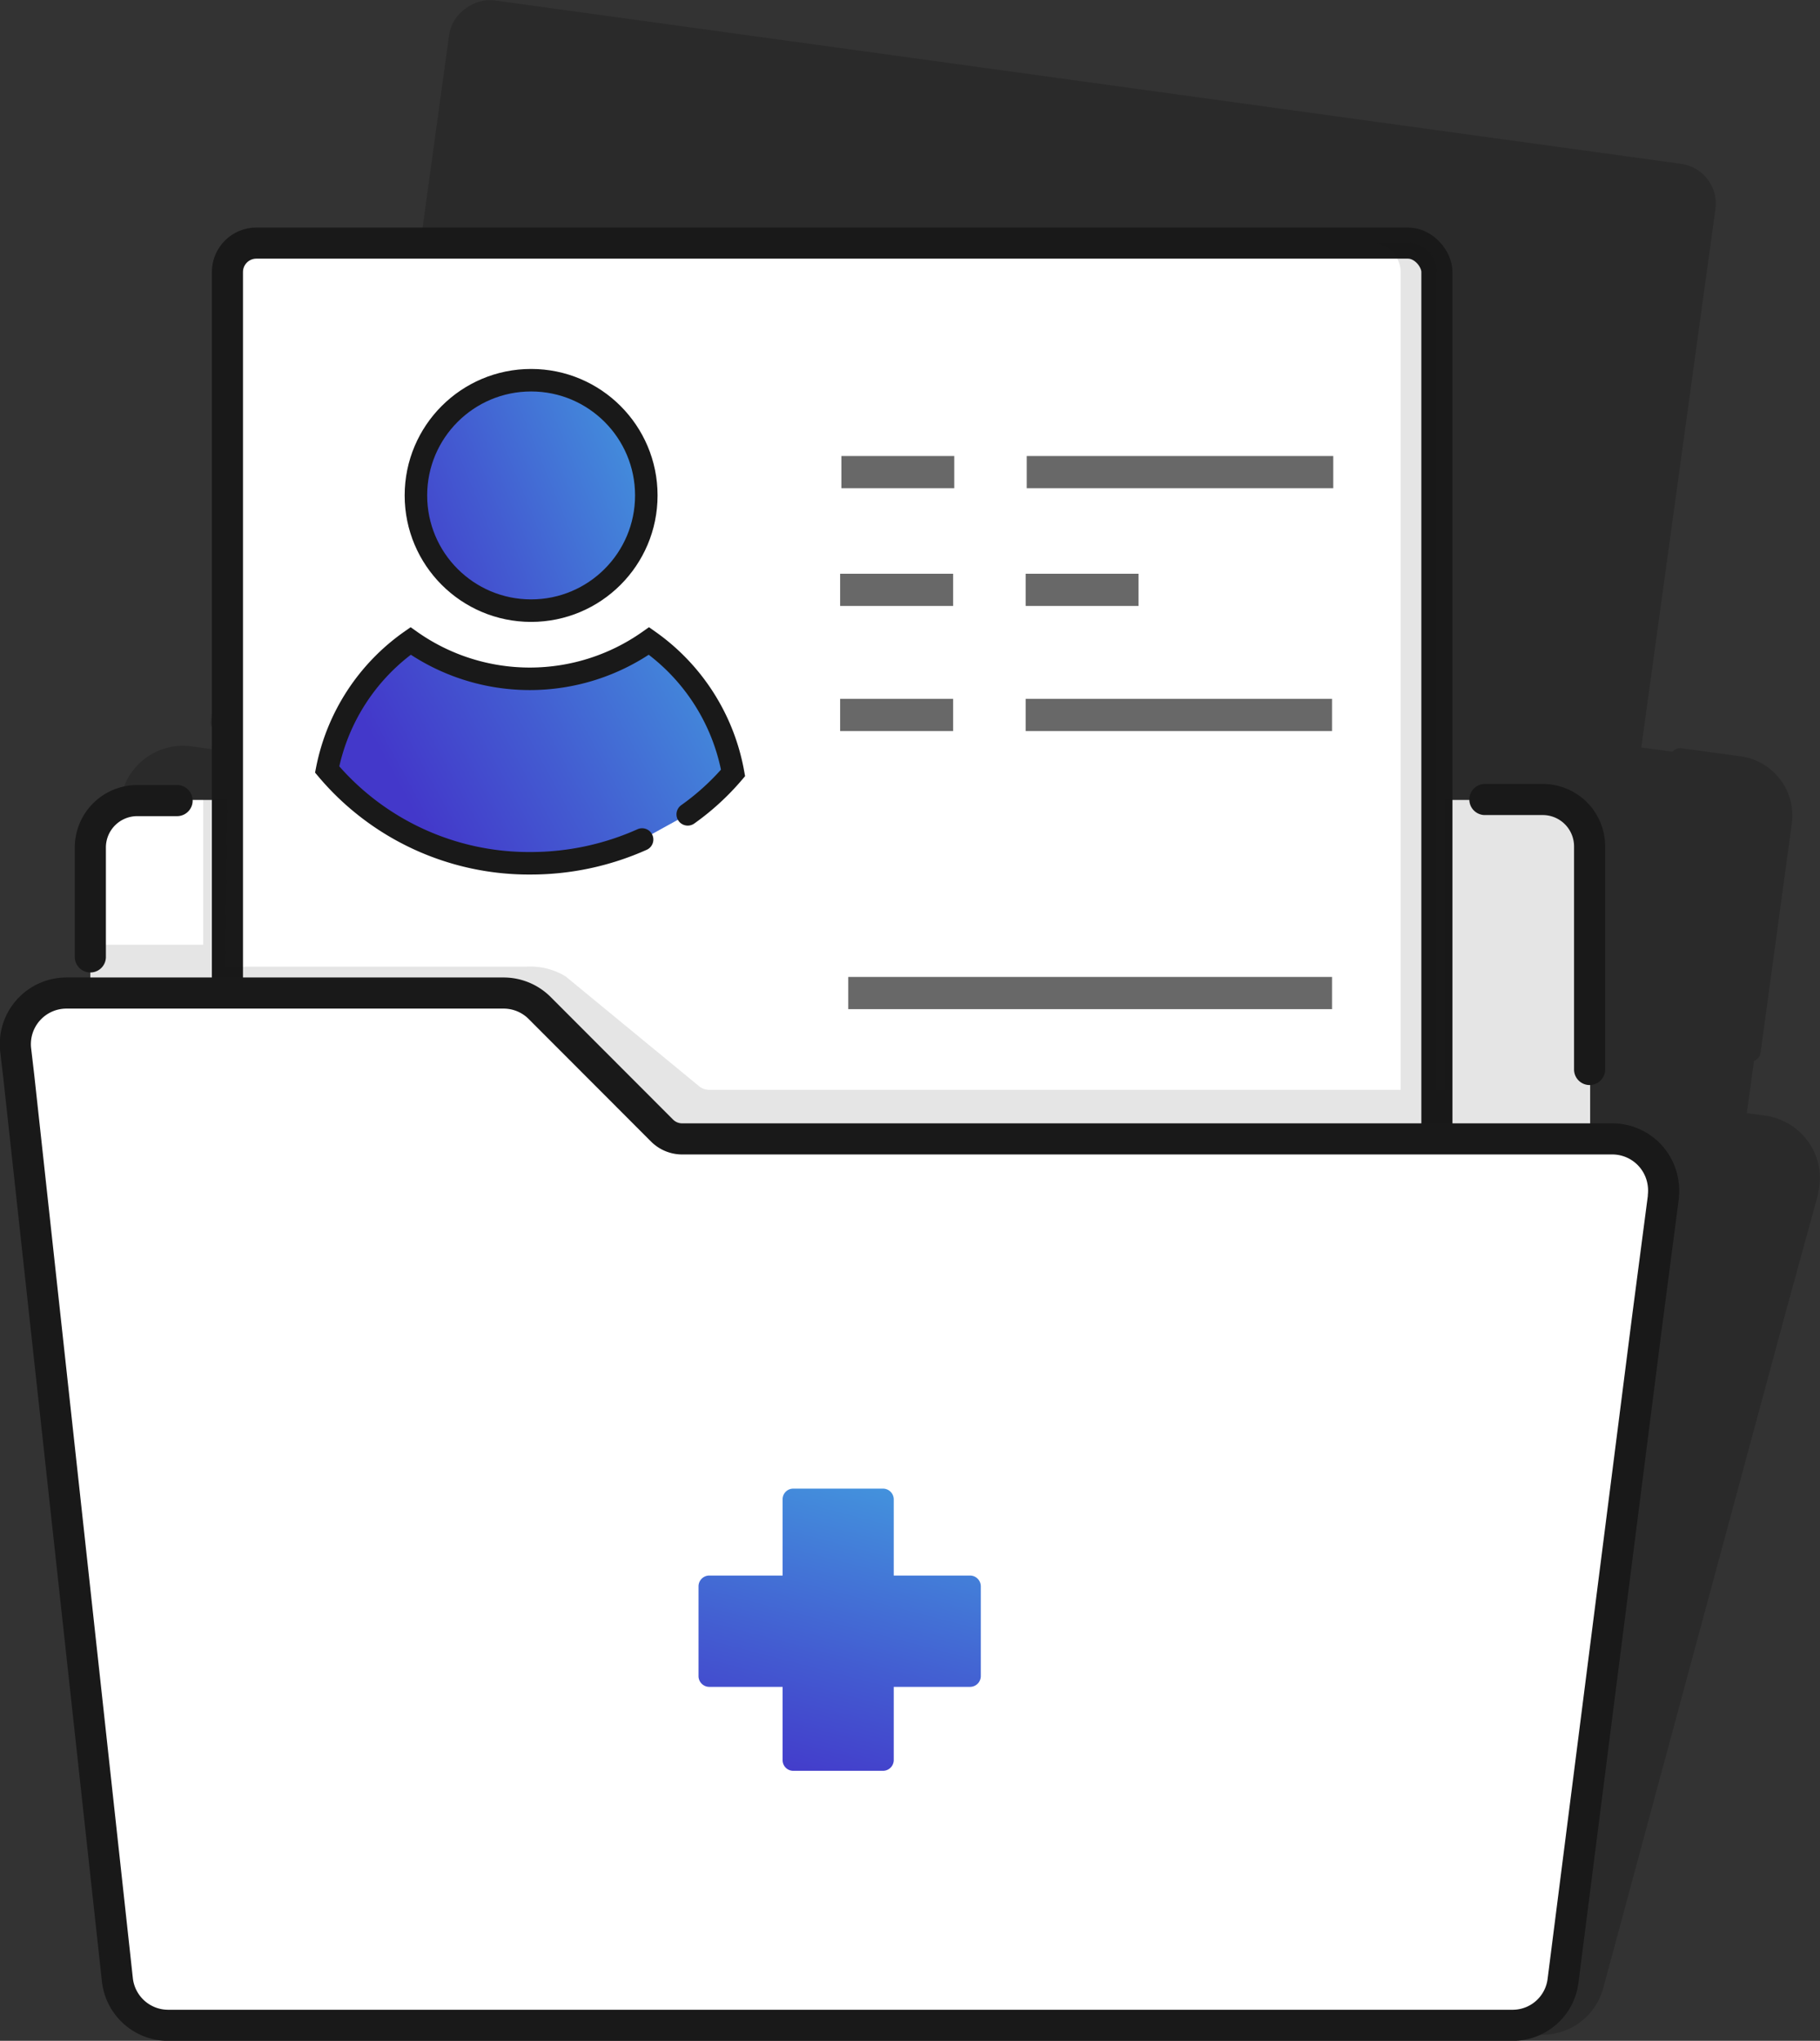 <svg xmlns="http://www.w3.org/2000/svg" xmlns:xlink="http://www.w3.org/1999/xlink" viewBox="0 0 116.44 130.54"><rect x="0" y="0" width="116.44" height="130.54" fill="#333333" stroke="none"/><defs><linearGradient id="Dégradé_sans_nom_10" x1="43.51" y1="27.76" x2="24.09" y2="35.77" gradientUnits="userSpaceOnUse"><stop offset="0" stop-color="#439cdf"/><stop offset="0.62" stop-color="#435cd1"/><stop offset="1" stop-color="#4338ca"/></linearGradient><linearGradient id="Dégradé_sans_nom_10-2" x1="48.03" y1="39.58" x2="26.18" y2="51.48" xlink:href="#Dégradé_sans_nom_10"/><linearGradient id="Dégradé_sans_nom_10-3" x1="56.7" y1="92.91" x2="51.06" y2="114.57" xlink:href="#Dégradé_sans_nom_10"/></defs><g id="Calque_2" data-name="Calque 2"><g id="Calque_1-2" data-name="Calque 1"><g opacity="0.17"><path d="M114,52.58l-3.53,25.58L11.6,64.54,15.12,39a3.16,3.16,0,0,1,3.56-2.69L111.3,49A3.18,3.18,0,0,1,114,52.58Z" stroke="#000" stroke-miterlimit="10" stroke-width="0.65"/><rect x="32.31" y="-1.93" width="65.47" height="80.49" rx="1.92" transform="translate(18.21 97.53) rotate(-82.16)" stroke="#000" stroke-miterlimit="10" stroke-width="1.29"/><path d="M115.65,76.31,113.56,84l-67.9-7.22-5.48-8.34-.4-.6L33.12,57.76,22,55.83l-9-1.58-4.7-.82,0-1.78a3.41,3.41,0,0,1,3.86-3.27l1.56.22.44-3.19,7.45,1L23,36.86l1.6.22L23,48.08,42.8,50.82a4.56,4.56,0,0,1,2.48,1l7.77,8.42a1,1,0,0,0,.67.36l45.59,6.28,7.4-53.76a2,2,0,0,0-1.64-2.32l2.4.33a1.92,1.92,0,0,1,1.65,2.17L101.69,67.2l.53.07,2.64-19.13,6.44.88a3.18,3.18,0,0,1,2.7,3.56l-2.65,19.2,1.5.21a3.42,3.42,0,0,1,2.91,2.88Z" stroke="#000" stroke-miterlimit="10" stroke-width="0.65" opacity="0.11"/><path d="M14.12,46.22l1-7.26a3.16,3.16,0,0,1,3.56-2.69l2.62.36" stroke="#000" stroke-linecap="round" stroke-miterlimit="10" stroke-width="1.29"/><path d="M107.49,48.5l3.81.52a3.18,3.18,0,0,1,2.7,3.56l-2,14.67" stroke="#000" stroke-linecap="round" stroke-miterlimit="10" stroke-width="1.29"/><circle cx="47.38" cy="19.79" r="7.67" stroke="#000" stroke-miterlimit="10" stroke-width="1.5"/><path d="M54.8,42.24a16.74,16.74,0,0,0,3.36-2.32,13.71,13.71,0,0,0-4.34-9.42A13.77,13.77,0,0,1,38.1,28.34a13.64,13.64,0,0,0-6.67,7.71,17.6,17.6,0,0,0,12.6,8,18.12,18.12,0,0,0,7.59-.55" stroke="#000" stroke-linecap="round" stroke-miterlimit="10" stroke-width="1.5"/><line x1="79.12" y1="30.51" x2="86.56" y2="31.53" stroke="#000" stroke-miterlimit="10" stroke-width="2.15"/><line x1="77.98" y1="38.75" x2="98.19" y2="41.53" stroke="#000" stroke-miterlimit="10" stroke-width="2.15"/><line x1="63.76" y1="55.48" x2="95.66" y2="59.87" stroke="#000" stroke-miterlimit="10" stroke-width="2.15"/><line x1="66.89" y1="28.82" x2="74.33" y2="29.85" stroke="#000" stroke-miterlimit="10" stroke-width="2.15"/><line x1="65.76" y1="37.06" x2="73.2" y2="38.09" stroke="#000" stroke-miterlimit="10" stroke-width="2.15"/><path d="M115.67,76.23l0,.08L113.56,84l-11.61,43a3.37,3.37,0,0,1-3.74,2.47L9.57,117.35a3.41,3.41,0,0,1-2.94-3.46L8.32,53.43l0-1.78a3.39,3.39,0,0,1,3.86-3.27l28.88,4a3.38,3.38,0,0,1,2.24,1.31l6.93,9.15a1.89,1.89,0,0,0,1.24.72L112.85,72a3.42,3.42,0,0,1,2.91,2.88A3.32,3.32,0,0,1,115.67,76.23Z" stroke="#000" stroke-miterlimit="10" stroke-width="1.29"/><path d="M67.12,95.8l-.82,5.89a.7.7,0,0,1-.8.62l-5-.69-.67,4.84a.72.72,0,0,1-.81.6l-5.9-.81a.72.72,0,0,1-.62-.8l.67-4.84-4.84-.67a.7.7,0,0,1-.6-.81l.81-5.9a.7.7,0,0,1,.8-.61l4.84.66.69-5a.72.72,0,0,1,.81-.6l5.9.81a.72.72,0,0,1,.62.8l-.69,5,5,.69A.73.73,0,0,1,67.12,95.8Z" stroke="#000" stroke-miterlimit="10" stroke-width="0.65"/><line x1="68.04" y1="21.08" x2="75.48" y2="22.1" stroke="#000" stroke-miterlimit="10" stroke-width="2.15"/><line x1="80.27" y1="22.76" x2="100.47" y2="25.54" stroke="#000" stroke-miterlimit="10" stroke-width="2.15"/></g><path d="M101.73,54.17V79H5.78V54.17a3,3,0,0,1,3-3H98.69A3,3,0,0,1,101.73,54.17Z" fill="#fff"/><rect x="14.55" y="15.55" width="77.38" height="62.93" rx="1.85" fill="#fff" stroke="#191919" stroke-miterlimit="10" stroke-width="1.99"/><path d="M106.41,76.56l-1,7.64-65.61,2L33.51,79l-.45-.52-7.68-8.77-10.83-.38L5.78,69,1.2,68.85,1,67.15a3.28,3.28,0,0,1,3.25-3.63H5.78V60.43H13V51.14h1.55l-.11,10.69H33.7a4.35,4.35,0,0,1,2.48.62l8.51,7a1,1,0,0,0,.69.26H89.61V17.54a1.89,1.89,0,0,0-1.86-2h2.33a1.85,1.85,0,0,1,1.85,1.85V69.71h.51V51.14h6.25a3,3,0,0,1,3,3V72.81h1.45a3.28,3.28,0,0,1,3.15,2.36Z" fill="#191919" opacity="0.11"/><path d="M5.78,61.21v-7a3,3,0,0,1,3-3h2.55" fill="none" stroke="#191919" stroke-linecap="round" stroke-miterlimit="10" stroke-width="1.99"/><path d="M95,51.14h3.7a3,3,0,0,1,3,3V68.41" fill="none" stroke="#191919" stroke-linecap="round" stroke-miterlimit="10" stroke-width="1.99"/><circle cx="33.98" cy="31.69" r="7.37" stroke="#191919" stroke-miterlimit="10" stroke-width="1.44" fill="url(#Dégradé_sans_nom_10)"/><path d="M44,52.09a15.92,15.92,0,0,0,2.9-2.65A13.19,13.19,0,0,0,41.52,41a13.22,13.22,0,0,1-15.25,0,13.15,13.15,0,0,0-5.34,8.22,16.89,16.89,0,0,0,13,6,17.45,17.45,0,0,0,7.15-1.52" stroke="#191919" stroke-linecap="round" stroke-miterlimit="10" stroke-width="1.44" fill="url(#Dégradé_sans_nom_10-2)"/><line x1="65.62" y1="37.73" x2="72.84" y2="37.73" fill="none" stroke="#686868" stroke-miterlimit="10" stroke-width="2.06"/><line x1="65.62" y1="45.73" x2="85.22" y2="45.73" fill="none" stroke="#686868" stroke-miterlimit="10" stroke-width="2.06"/><line x1="54.27" y1="63.52" x2="85.22" y2="63.52" fill="none" stroke="#686868" stroke-miterlimit="10" stroke-width="2.06"/><line x1="53.75" y1="37.73" x2="60.98" y2="37.73" fill="none" stroke="#686868" stroke-miterlimit="10" stroke-width="2.06"/><line x1="53.75" y1="45.73" x2="60.98" y2="45.73" fill="none" stroke="#686868" stroke-miterlimit="10" stroke-width="2.06"/><path d="M106.42,76.48v.08l-1,7.64L100,126.7a3.25,3.25,0,0,1-3.24,2.85h-86a3.27,3.27,0,0,1-3.25-2.91L1.2,68.85,1,67.14a3.27,3.27,0,0,1,3.25-3.62h28a3.27,3.27,0,0,1,2.32,1l7.79,7.8a1.82,1.82,0,0,0,1.27.53h59.52a3.28,3.28,0,0,1,3.15,2.36A3.37,3.37,0,0,1,106.42,76.48Z" fill="#fff" stroke="#191919" stroke-miterlimit="10" stroke-width="1.99"/><path d="M62.75,101.48v5.72a.69.69,0,0,1-.68.7H57.18v4.69a.69.69,0,0,1-.7.68H50.76a.68.68,0,0,1-.69-.68V107.9h-4.7a.69.69,0,0,1-.68-.7v-5.72a.69.69,0,0,1,.68-.7h4.7V95.9a.68.68,0,0,1,.69-.68h5.72a.69.69,0,0,1,.7.68v4.88h4.89A.69.69,0,0,1,62.75,101.48Z" fill="url(#Dégradé_sans_nom_10-3)"/><line x1="53.83" y1="30.2" x2="61.05" y2="30.2" fill="none" stroke="#686868" stroke-miterlimit="10" stroke-width="2.06"/><line x1="65.69" y1="30.2" x2="85.3" y2="30.2" fill="none" stroke="#686868" stroke-miterlimit="10" stroke-width="2.06"/></g></g></svg>